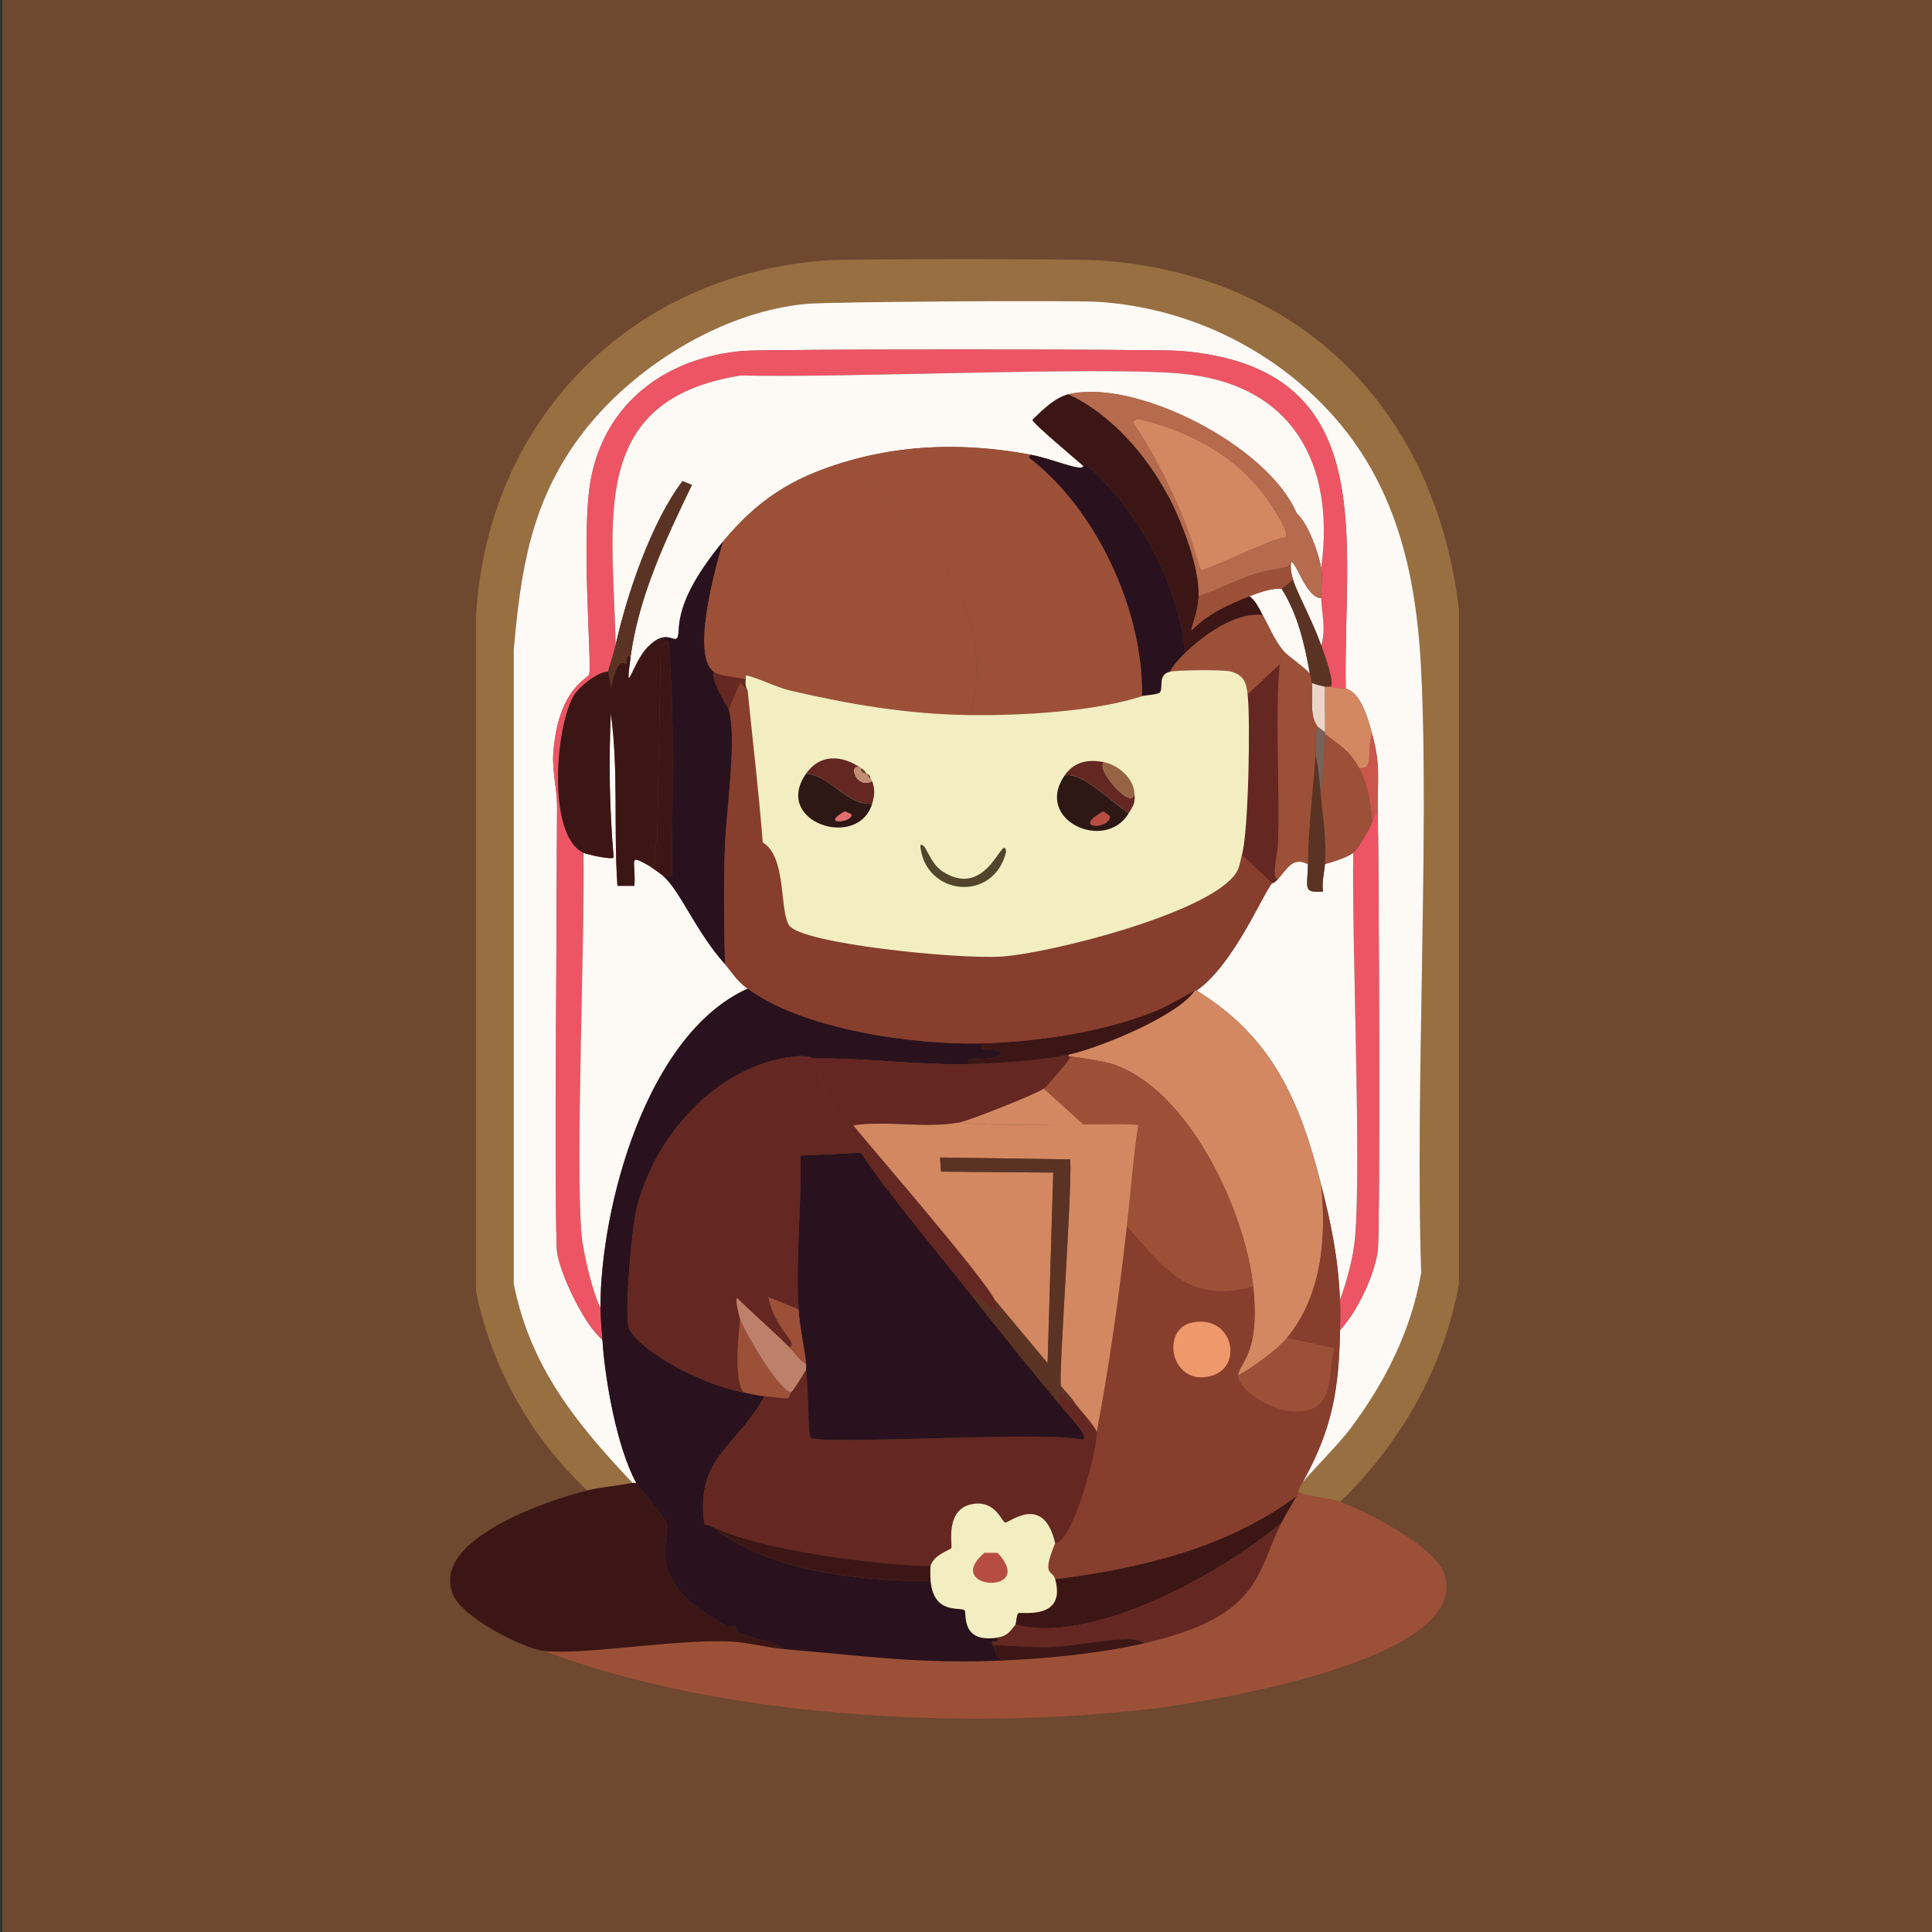 <?xml version="1.0" encoding="UTF-8"?>
<svg id="Layer_1" data-name="Layer 1" xmlns="http://www.w3.org/2000/svg" version="1.1" viewBox="0 0 500 500">
  <rect x="0" y="0" width="500" height="500" fill="#333333" stroke="none"/>
  <defs>
    <style>
      .cls-1 {
        fill: #b66b4e;
      }

      .cls-1, .cls-2, .cls-3, .cls-4, .cls-5, .cls-6, .cls-7, .cls-8, .cls-9, .cls-10, .cls-11, .cls-12, .cls-13, .cls-14, .cls-15, .cls-16, .cls-17, .cls-18, .cls-19, .cls-20, .cls-21, .cls-22, .cls-23, .cls-24 {
        stroke-width: 0px;
      }

      .cls-2 {
        fill: #986f41;
      }

      .cls-3 {
        fill: #d38862;
      }

      .cls-4 {
        fill: #dd6f6c;
      }

      .cls-5 {
        fill: #29121d;
      }

      .cls-6 {
        fill: #3c1615;
      }

      .cls-7 {
        fill: #52452c;
      }

      .cls-8 {
        fill: #bd806b;
      }

      .cls-9 {
        fill: #c18d73;
      }

      .cls-10 {
        fill: #9d5038;
      }

      .cls-11 {
        fill: #5b3324;
      }

      .cls-12 {
        fill: #2e1816;
      }

      .cls-13 {
        fill: #966345;
      }

      .cls-14 {
        fill: #6e482f;
      }

      .cls-15 {
        fill: #ee986b;
      }

      .cls-16 {
        fill: #fdfaf6;
      }

      .cls-17 {
        fill: #b64d42;
      }

      .cls-18 {
        fill: #f2eec1;
      }

      .cls-19 {
        fill: #ed5565;
      }

      .cls-20 {
        fill: #786259;
      }

      .cls-21 {
        fill: #883e2d;
      }

      .cls-22 {
        fill: #c9574a;
      }

      .cls-23 {
        fill: #642722;
      }

      .cls-24 {
        fill: #ead5c8;
      }
    </style>
  </defs>
  <g id="Background">
    <rect class="cls-14" x=".61" width="500" height="500"/>
    <path class="cls-14" d="M500.61,0v500H.61V0h500Z"/>
    <path class="cls-2" d="M346.8,388.67c-3.17-1.08-7.49-1.19-10.74-2.44.07-.11-.46-.38.98-2.44,1.5-2.15,9.09-9.56,12.7-14.4,8.87-11.91,15.58-25.3,18.07-40.04-1.59-46.05,2.12-112.87,0-155.76-1.45-29.31-8.3-54.85-31.49-74.46-14.54-12.29-32.78-19.68-51.76-21-6.79-.47-69.56-.06-75.68.49-22.2,1.97-45.68,16.68-58.84,34.42-12.63,17.04-15.29,34.59-17.09,55.18v164.06c4.32,21.54,16.09,36.02,30.76,51.51-3.87.75-7.9,1.02-11.72,1.95-14.69-13.82-24.73-31.75-28.81-51.51v-174.32c2.66-50.91,39.67-88.8,90.58-92.53,5.75-.42,64.67-.42,70.8,0,52.37,3.56,87.09,39.04,93.02,90.58v174.32c-3.95,21.66-14.99,41.16-30.76,56.4Z"/>
    <path class="cls-16" d="M337.04,383.79c7.72-13.83,9.47-24.01,9.77-39.55,4.43-4.75,9.05-14.44,9.77-20.75.64-5.62.29-98.67,0-113.04-.17-8.47.83-12.11-1.46-20.51-1.09-4.01-2.94-10.72-6.84-11.72-.78-38.51,9.68-83.1-42.72-87.4-6-.49-107.64-.49-113.28,0-19.54,1.7-35.45,13.05-39.31,32.96-2.75,14.2.31,48.37-.49,50.78-.37,1.11-8.12,3.73-9.28,20.51-.31,4.47.99,9.23.98,13.67-.04,17.4-.73,109.52,0,115.23.7,5.47,6.93,18.83,11.72,22.71.67,10.4,3.76,28.01,8.79,37.11-.32.03-.68-.06-.98,0-14.67-15.5-26.44-29.97-30.76-51.51v-164.06c1.8-20.59,4.46-38.14,17.09-55.18,13.16-17.75,36.63-32.45,58.84-34.42,6.13-.54,68.89-.96,75.68-.49,18.98,1.31,37.22,8.7,51.76,21,23.19,19.62,30.04,45.15,31.49,74.46,2.12,42.89-1.59,109.72,0,155.76-2.49,14.74-9.2,28.13-18.07,40.04-3.6,4.84-11.19,12.25-12.7,14.4Z"/>
    <path class="cls-19" d="M348.27,178.22c-.2-.05.03.28-3.91-.49,1.02-1.07-1.21-7.28-2.44-10.74,1.31-4,.14-8.23,0-12.21-.1-2.85.56-4.56,0-7.81,3.69-27.28-7.67-47.73-36.38-50.29-21.2-1.89-86.9,1.17-113.77.49-40.17,6.32-32.96,38.17-32.47,69.82-.65,2.92-1.93,6.48-1.95,6.84-2.78.07-7.44,3.89-8.79,6.1-4.77,7.84-7.08,36.25,2.44,40.77.35,23.46-2.1,80.71-.49,98.88.37,4.21,2.79,14.88,4.88,18.8,0,2.4.32,5.75.49,8.3-4.79-3.88-11.02-17.23-11.72-22.71-.73-5.72-.04-97.84,0-115.23.01-4.44-1.29-9.2-.98-13.67,1.16-16.78,8.91-19.4,9.28-20.51.8-2.42-2.26-36.58.49-50.78,3.85-19.91,19.77-31.26,39.31-32.96,5.64-.49,107.29-.49,113.28,0,52.4,4.3,41.94,48.89,42.72,87.4Z"/>
    <path class="cls-19" d="M346.8,344.24c.05-2.63.12-5.17,0-7.81,1.83-5.1,3.45-10.97,3.91-16.36,1.62-19.02-.84-75.32-.49-99.37,1.31-1.04,4.01-5.95,4.88-7.81.55-1.18.46-2.24,1.46-2.44.29,14.36.64,107.42,0,113.04-.72,6.31-5.34,16.01-9.77,20.75Z"/>
    <path class="cls-16" d="M346.8,336.43c-.51-11.04-2.18-19.17-4.88-29.79-5.51-21.65-12.53-38.17-32.23-50.29,9.52-6.7,16.81-24.37,19.53-27.83.05-.07.18.4,1.46-.98,2.43-2.61,3.77-5.95,7.81-3.91-.04,6-1.56,7.57,3.91,7.08-.38-2.4.3-4.74.49-7.08,2-.55,5.87-1.77,7.32-2.93-.35,24.04,2.11,80.35.49,99.37-.46,5.38-2.08,11.26-3.91,16.36Z"/>
    <path class="cls-16" d="M168.09,224.12c.18.1,3.26,2.3,3.42,2.44,4.64,4.07,8.46,14.37,16.11,22.95,1.7,1.91,2.79,4.1,5.86,6.35-26.24,11.81-38.08,56.58-38.09,82.52-2.09-3.91-4.51-14.59-4.88-18.8-1.61-18.17.84-75.42.49-98.88.94.45,7.35,1.88,7.81,1.22-1.09-12.42-1.31-24.89-.73-37.35,2.03,14.82.68,29.78,1.71,44.68h4.39c.42-6.75-1.9-8.39,3.91-5.13Z"/>
    <path class="cls-16" d="M341.92,146.97c-.67-3.88-3.36-11.49-6.35-14.16-7.59-17.68-41.89-34.94-59.08-30.76-3.45.84-6.81,4.14-9.28,6.59,0,.89,11.6,10.51,13.18,11.96-.38,1.6-7.77-1.82-13.67-2.93-16.23-3.05-32.53-2.82-48.34,1.95-13.43,4.06-22.34,9.75-31.25,20.51-13.28,16.04-10.96,22.65-11.72,24.66-.79,2.1-2.8-2.48-7.81,2.69-4.02,4.15-6,14.22-4.39,2.44,2.14-15.69,9.07-30.35,15.87-44.43l-2.44-.98c-8.05,10.55-14.44,29.47-17.33,42.48-.49-31.66-7.7-63.51,32.47-69.82,26.87.68,92.57-2.38,113.77-.49,28.71,2.56,40.07,23.01,36.38,50.29Z"/>
  </g>
  <g>
    <g>
      <path class="cls-10" d="M346.8,388.67c6.66,2.28,24.37,11.55,26.86,18.31,8.41,22.84-62.86,33.8-76.9,35.4-47.87,5.45-110.57,2.12-156.01-15.14,9.4,1.22,33.85-3.05,48.1-2.44,4.57.19,9.34,1.58,13.92,1.95,21.44,1.77,34.81,3.95,57.62,2.93,11.35-.51,24.59-1.84,35.64-4.39,30.45-7.03,28.87-17.87,35.64-31.25,1.05-2.07,2.69-4.76,3.91-6.84.17-.28.32-.7.49-.98,3.25,1.25,7.58,1.36,10.74,2.44Z"/>
      <path class="cls-6" d="M163.7,383.79c.3-.06.66.03.98,0,.57,1.04,7.57,9.09,7.81,10.5.91,5.19-5.96,14.79,14.89,26.12,1.31.71,2.68.36,2.93.49.52.26-.03,1.22.49,1.46,3.83,1.79,10.84,2.69,11.96,4.39-4.58-.38-9.34-1.76-13.92-1.95-14.25-.61-38.7,3.66-48.1,2.44-5.95-.77-20.95-8.71-23.44-14.4-6.27-14.33,24.69-24.67,34.67-27.1,3.82-.93,7.85-1.21,11.72-1.95Z"/>
    </g>
    <g>
      <path class="cls-11" d="M163.21,169.92c-1.67-.26-.58,1.49-1.22,1.95-.35.25-2.01-2.81-3.91,6.35.08-.98-.75-4.17-.73-4.39.02-.35,1.31-3.92,1.95-6.84,2.89-13.01,9.28-31.93,17.33-42.48l2.44.98c-6.8,14.09-13.73,28.75-15.87,44.43Z"/>
      <path class="cls-16" d="M341.92,154.79c.14,3.98,1.31,8.21,0,12.21-2.3-6.45-6.52-14.12-7.32-17.09-.42-1.55-.7-2.77-.49-4.39,1.19-.72,3.87,9.25,7.81,9.28Z"/>
      <path class="cls-16" d="M331.67,152.34c4.24,6.75,5.93,14.28,7.32,21.97-1.79-1.95-5.58-4.38-6.84-5.86-2.27-2.69-3.69-6.22-5.37-9.28-.97-1.76-1.75-3.61-3.42-4.88,6.32-2.49,7.9-1.81,8.3-1.95Z"/>
    </g>
    <g>
      <path class="cls-5" d="M254.03,270.02c-.55,2.88,3,.14,5.37,2.69-3.97,2.65-9.59.03-8.79,2.69-13.44.29-26.63-1.72-40.04-1.46-.26,0-1.38-.91-5.13-.49-20.09,2.29-36.38,20.84-40.77,39.79-1.21,5.22-3.07,26.34-1.95,30.27,1.36,4.8,17.17,14.51,29.79,16.85,1.82.34,3.5.85,5.37.98-7.46,13.41-17.88,15.82-15.62,32.96.11.36,1.3.39,1.95.73,14.81,11.7,37.9,14.09,56.64,14.16.84,8.79,7.7,6.57,8.79,7.57.61.56-1.16,8.49,8.3,7.08,1.28,1.87-2.27.08-.98,1.95,1.71,2.79-.09,3.15,3.42,3.91-22.81,1.02-36.18-1.16-57.62-2.93-1.12-1.71-8.13-2.6-11.96-4.39-.52-.24.03-1.21-.49-1.46-.25-.12-1.62.22-2.93-.49-20.86-11.34-13.98-20.94-14.89-26.12-.25-1.41-7.24-9.46-7.81-10.5-5.03-9.1-8.12-26.71-8.79-37.11-.16-2.55-.49-5.9-.49-8.3,0-25.94,11.84-70.71,38.09-82.52,14.5,10.61,42.95,14.6,60.55,14.16Z"/>
      <path class="cls-6" d="M335.57,387.21c-1.22,2.07-2.86,4.76-3.91,6.84-15.38,13.16-49.21,31.77-68.85,26.37.09-.12.28-2.69.73-2.93.72-.39,12.46,1.91,9.52-8.79,22.07-2.79,44.32-8.06,62.5-21.48Z"/>
      <path class="cls-23" d="M331.67,394.04c-6.77,13.38-5.19,24.22-35.64,31.25-3.08-2.75-15.45.67-24.17.98-5,.18-9.91-.45-14.89-.49-1.29-1.87,2.26-.08.98-1.95,2.63-.39,3.3-1.38,4.88-3.42,19.64,5.4,53.47-13.21,68.85-26.37Z"/>
      <path class="cls-6" d="M296.02,425.29c-11.06,2.55-24.29,3.89-35.64,4.39-3.51-.76-1.7-1.12-3.42-3.91,4.99.04,9.89.67,14.89.49,8.72-.31,21.09-3.72,24.17-.98Z"/>
      <path class="cls-22" d="M356.57,210.45c-1,.2-.91,1.26-1.46,2.44-.26-4.84-1.11-9.8-3.42-14.16,4.14.54,1.78-4.1,3.42-8.79,2.29,8.4,1.29,12.04,1.46,20.51Z"/>
      <path class="cls-23" d="M274.05,363.28c.41-6.29-.09-1.35,3.91-.49,1.43,2.05,5.35,6.07,5.86,7.81.7,2.4-5.67,28.19-10.74,28.81-2.99-13.11-11.99-5.17-12.94-5.37-.89-.19-2.37-5.44-7.81-4.88-8.01.82-5.77,10.7-6.1,11.47-.2.48-4.67,1.74-5.37,4.64-13.93-.13-45.11-4.27-56.64-10.25-.66-.34-1.84-.37-1.95-.73-2.25-17.14,8.17-19.54,15.62-32.96,1.76.11,5.47.74,6.1.49.25-.1.41-1.17.73-1.46.81-.73,3.06-4.43,3.91-5.86.73,7.07.5,17.07,1.22,17.58,2.87,2.03,60.91-1.83,70.31.49,1.93-.39-2.65-5.09-6.1-9.28Z"/>
      <path class="cls-3" d="M341.92,306.64c1.45,13.5.19,28.64-8.79,39.55-2.62,3.18-8.9,7.71-12.7,9.77.16-3.17,5.77-5.23,3.91-22.95-2.04-19.39-16.48-50.99-36.38-57.62-1.98-.66-8.65-1.76-10.99-1.95-.37-.03-.54-.07-.49-.49,7.65-1.64,28.25-9.93,32.71-16.6.11-.08.38.08.49,0,19.69,12.13,26.71,28.64,32.23,50.29Z"/>
      <path class="cls-10" d="M324.34,333.01c-16.7,4.39-22.63-4.24-32.71-15.62.98-8.7,1.59-17.46,2.93-26.12-.45-.54-12.29-.22-14.16-.24l-10.25-9.28c.44-.31,6.37-6.88,6.84-8.3,2.34.19,9.01,1.29,10.99,1.95,19.89,6.63,34.34,38.23,36.38,57.62Z"/>
      <path class="cls-10" d="M320.44,355.96c3.79-2.05,10.08-6.59,12.7-9.77l12.21,2.69c-1.77,6.3.48,15.13-8.06,16.36-7.19,1.04-17.04-5.47-16.85-9.28Z"/>
      <g>
        <path class="cls-21" d="M346.8,336.43c.12,2.64.05,5.18,0,7.81-.29,15.54-2.05,25.72-9.77,39.55-1.44,2.06-.91,2.33-.98,2.44-.17.28-.32.69-.49.98-18.18,13.43-40.43,18.69-62.5,21.48-.7-2.55-3.63-.51,0-9.28,5.07-.62,11.44-26.41,10.74-28.81,3.33-17.55,5.8-35.44,7.81-53.22,10.09,11.39,16.01,20.02,32.71,15.62,1.86,17.72-3.74,19.78-3.91,22.95-.2,3.81,9.66,10.31,16.85,9.28,8.54-1.23,6.29-10.06,8.06-16.36l-12.21-2.69c8.98-10.91,10.24-26.05,8.79-39.55,2.7,10.61,4.37,18.75,4.88,29.79Z"/>
        <path class="cls-15" d="M308.47,342.29c10.58-2.18,13.32,11.18,5.37,13.67-10.78,3.38-13.71-11.95-5.37-13.67Z"/>
      </g>
      <path class="cls-23" d="M210.57,273.93c2.69,10.04,6.67,16.06,12.21,24.41q-7.81.37-15.62.73c.3,13.2-1.25,26.61-.49,39.79l-7.81-3.17c1.78,8.74,8.16,11.92,5.37,12.94-4.35-4.35-9.06-8.36-13.43-12.7-.62.41.48,4.6.73,5.37-.5,5.25-1.62,16.23.98,19.04-12.61-2.33-28.43-12.05-29.79-16.85-1.11-3.93.75-25.06,1.95-30.27,4.39-18.95,20.68-37.51,40.77-39.79,3.75-.43,4.87.49,5.13.49Z"/>
      <path class="cls-23" d="M276.49,272.95c-.05.41.12.46.49.49-.47,1.42-6.4,7.99-6.84,8.3-2.04,1.47-19.37,8.32-21.97,8.79-8.98,1.61-18.36-.58-27.34.73,6.53,7.91,34.06,39.72,36.62,45.17.11.23.1,1.62,1.46,2.69-.85,1.6-6.39-4.98-7.32-3.66-8.48-10.77-21.88-26.66-28.81-37.11-5.54-8.35-9.51-14.37-12.21-24.41,13.41-.25,26.6,1.75,40.04,1.46,7.52-.16,18.63-.89,25.88-2.44Z"/>
      <path class="cls-6" d="M309.21,256.35c-4.46,6.67-25.06,14.96-32.71,16.6-7.25,1.55-18.36,2.28-25.88,2.44-.81-2.66,4.82-.04,8.79-2.69-2.37-2.54-5.92.19-5.37-2.69,14.83-.37,33.53-3.16,47.12-9.28.6-.27,7.68-4.14,8.06-4.39Z"/>
      <path class="cls-6" d="M240.85,405.27c-.14.57-.08,3.04,0,3.91-18.74-.07-41.83-2.46-56.64-14.16,11.54,5.98,42.71,10.12,56.64,10.25Z"/>
      <path class="cls-6" d="M172.98,166.02l-1.95,1.22q-.49,25.15-.98,50.29c-1.43,2.06.77,6.49-1.95,6.59-5.81-3.26-3.49-1.62-3.91,5.13h-4.39c-1.03-14.89.32-29.86-1.71-44.68-.57,12.47-.35,24.93.73,37.35-.46.66-6.87-.77-7.81-1.22-9.53-4.53-7.22-32.93-2.44-40.77,1.35-2.22,6-6.03,8.79-6.1-.01.22.81,3.41.73,4.39,1.89-9.16,3.55-6.09,3.91-6.35.65-.47-.45-2.21,1.22-1.95-1.6,11.78.37,1.7,4.39-2.44,1.5-1.19,3.41-2.98,5.37-1.46Z"/>
      <path class="cls-5" d="M251.59,335.45c7.4,9.4,14.85,18.6,22.46,27.83,3.45,4.19,8.03,8.88,6.1,9.28-9.4-2.32-67.44,1.54-70.31-.49-.72-.51-.49-10.5-1.22-17.58-.05-.48.05-.98,0-1.46-.48-4.61-1.69-9.59-1.95-14.16-.76-13.19.79-26.59.49-39.79q7.81-.37,15.62-.73c6.93,10.45,20.32,26.34,28.81,37.11Z"/>
      <g>
        <path class="cls-3" d="M248.17,290.53c10.71,1.02,21.5.32,32.23.49,1.87.03,13.71-.3,14.16.24-1.34,8.66-1.95,17.42-2.93,26.12-2.01,17.78-4.48,35.67-7.81,53.22-.51-1.74-4.43-5.76-5.86-7.81-1.14-1.64-3.36-3.89-3.42-4.15-.59-2.87,2.94-50.16,2.44-58.59q-16.85-.24-33.69-.49l.24,3.66q14.53.12,29.05.24-.73,24.66-1.46,49.32-6.84-8.18-13.67-16.36c-2.56-5.45-30.09-37.25-36.62-45.17,8.99-1.31,18.36.87,27.34-.73Z"/>
        <path class="cls-11" d="M277.96,362.79c-3.99-.86-3.5-5.8-3.91.49-7.61-9.23-15.06-18.43-22.46-27.83.94-1.32,6.48,5.26,7.32,3.66-1.37-1.07-1.36-2.46-1.46-2.69q6.84,8.18,13.67,16.36.73-24.66,1.46-49.32-14.53-.12-29.05-.24l-.24-3.66q16.85.24,33.69.49c.5,8.43-3.04,55.72-2.44,58.59.05.26,2.28,2.51,3.42,4.15Z"/>
      </g>
      <path class="cls-3" d="M270.14,281.74l10.25,9.28c-10.73-.17-21.52.53-32.23-.49,2.6-.47,19.93-7.31,21.97-8.79Z"/>
      <g>
        <path class="cls-11" d="M341.92,166.99c1.24,3.46,3.46,9.67,2.44,10.74-.45-.09-1.04.11-1.46,0-1.13-.28-2.33-.53-3.42-.98-.13-.81-.34-1.61-.49-2.44-1.39-7.69-3.09-15.22-7.32-21.97.18-.07,2.55-1.87,2.93-2.44.8,2.97,5.02,10.64,7.32,17.09Z"/>
        <g>
          <path class="cls-20" d="M342.9,189.45c0,.16,0,.33,0,.49-.13,5.48-.51,11.13-.98,16.6-.4-3.76-.68-7.52-1.46-11.23.17-2.44-.25-4.9.49-7.32.07.1,1.5,1.18,1.95,1.46Z"/>
          <path class="cls-11" d="M341.92,206.54c.59,5.58,1.42,11.48.98,17.09-.19,2.34-.87,4.68-.49,7.08-5.47.49-3.94-1.08-3.91-7.08.06-9.43,1.28-18.93,1.95-28.32.79,3.71,1.07,7.47,1.46,11.23Z"/>
        </g>
      </g>
      <g>
        <path class="cls-18" d="M273.07,399.41c-3.63,8.77-.7,6.73,0,9.28,2.94,10.7-8.8,8.4-9.52,8.79-.45.24-.64,2.81-.73,2.93-1.58,2.04-2.25,3.03-4.88,3.42-9.46,1.41-7.69-6.52-8.3-7.08-1.09-1-7.95,1.22-8.79-7.57-.08-.87-.14-3.34,0-3.91.7-2.9,5.17-4.16,5.37-4.64.33-.78-1.91-10.65,6.1-11.47,5.44-.56,6.92,4.69,7.81,4.88.95.2,9.95-7.74,12.94,5.37Z"/>
        <path class="cls-17" d="M254.76,401.86h3.42c10.37,11.17-14.6,9.54-3.42,0Z"/>
      </g>
      <path class="cls-5" d="M184.69,173.83c-.71,2.55,3.75,9.25,3.91,9.77,2.21,7.3-.63,26.21-.98,35.4-.38,10.11-.21,20.39,0,30.52-7.65-8.57-11.47-18.88-16.11-22.95l2.44.24c-.13-20.26.82-40.56-.98-60.79-1.96-1.51-3.88.27-5.37,1.46,5.01-5.17,7.02-.59,7.81-2.69.76-2.01-1.57-8.62,11.72-24.66-1.88,6.45-8.36,29.26-2.44,33.69Z"/>
      <g>
        <path class="cls-10" d="M204.71,360.35c-.32.29-.48,1.36-.73,1.46-.63.25-4.34-.37-6.1-.49-1.87-.12-3.56-.64-5.37-.98-2.59-2.81-1.47-13.79-.98-19.04.91,2.74,9.49,17.98,13.18,19.04Z"/>
        <path class="cls-8" d="M204.23,348.63c1.45,1.45,2.59,3.29,4.39,4.39.05.48-.05.98,0,1.46-.85,1.43-3.1,5.13-3.91,5.86-3.69-1.06-12.27-16.3-13.18-19.04-.26-.77-1.35-4.96-.73-5.37,4.36,4.34,9.07,8.35,13.43,12.7Z"/>
        <path class="cls-10" d="M206.67,338.87c.26,4.57,1.47,9.55,1.95,14.16-1.81-1.1-2.94-2.94-4.39-4.39,2.79-1.02-3.59-4.2-5.37-12.94l7.81,3.17Z"/>
      </g>
      <path class="cls-6" d="M172.98,166.02c1.8,20.23.84,40.53.98,60.79l-2.44-.24c-.16-.14-3.23-2.34-3.42-2.44,2.73-.1.52-4.53,1.95-6.59q.49-25.15.98-50.29l1.95-1.22Z"/>
      <path class="cls-5" d="M280.4,120.61c.14.13,1.06-.14,1.22,0,13.61,12.46,23.11,29.93,25.15,48.34-1.06,1.01-3.56,3.61-3.91,4.88-3.39.72-1.66,4.26-2.69,5.37-.58.63-3.79.7-4.64.98.44-21.92-11.69-48.32-29.3-61.77l.49-.73c5.9,1.11,13.29,4.53,13.67,2.93Z"/>
      <g>
        <path class="cls-3" d="M344.36,177.73c3.93.77,3.7.44,3.91.49,3.9,1,5.74,7.71,6.84,11.72-1.64,4.69.72,9.33-3.42,8.79-2.32-4.38-4.94-5.77-8.79-8.79,0-.16,0-.33,0-.49.1-3.91-.21-7.82,0-11.72.43.11,1.02-.09,1.46,0Z"/>
        <path class="cls-21" d="M193.48,178.71c1.31,13.1,2.87,26.18,3.91,39.31,6.25,3.69,4.28,17.78,6.84,21.48,3.28,4.76,43.68,8.79,54.93,8.06,12.34-.8,54.09-11.24,60.79-21.73.88-1.38,1.03-3.13,1.46-4.64q3.91,3.66,7.81,7.32c-2.72,3.46-10.02,21.14-19.53,27.83-.11.08-.38-.08-.49,0-.38.26-7.46,4.13-8.06,4.39-13.59,6.11-32.29,8.91-47.12,9.28-17.6.44-46.04-3.55-60.55-14.16-3.07-2.25-4.16-4.44-5.86-6.35-.21-10.13-.38-20.4,0-30.52.35-9.19,3.18-28.1.98-35.4l2.93-7.08,1.95,2.2Z"/>
        <path class="cls-10" d="M351.69,198.73c2.31,4.36,3.16,9.33,3.42,14.16-.87,1.86-3.58,6.77-4.88,7.81-1.45,1.16-5.33,2.38-7.32,2.93.44-5.61-.39-11.51-.98-17.09.47-5.47.85-11.12.98-16.6,3.85,3.02,6.47,4.41,8.79,8.79Z"/>
        <path class="cls-24" d="M342.9,177.73c-.21,3.9.1,7.81,0,11.72-.45-.29-1.88-1.37-1.95-1.46-2.29-3.13-.95-7.95-1.46-11.23,1.08.45,2.28.69,3.42.98Z"/>
        <path class="cls-10" d="M338.99,174.32c.15.83.36,1.63.49,2.44.52,3.28-.82,8.1,1.46,11.23-.74,2.42-.31,4.88-.49,7.32-.67,9.39-1.9,18.89-1.95,28.32-4.04-2.04-5.38,1.29-7.81,3.91-1.78.05-.07-7.03,0-8.54.66-14.09-.83-33.44.49-47.12.02-.18.71-2.6.98-3.42,1.25,1.48,5.04,3.91,6.84,5.86Z"/>
        <path class="cls-23" d="M330.69,227.54c-1.28,1.38-1.41.91-1.46.98q-3.91-3.66-7.81-7.32c1.71-5.96,2.23-35.03,1.46-41.5l8.3-7.81c-1.32,13.68.17,33.03-.49,47.12-.07,1.51-1.78,8.6,0,8.54Z"/>
        <path class="cls-23" d="M193,175.78c-.29,1.94.46,2.66.49,2.93l-1.95-2.2-2.93,7.08c-.16-.51-4.62-7.22-3.91-9.77,1.51,1.13,5.89,1.42,8.3,1.95Z"/>
        <path class="cls-10" d="M218.39,119.63c20.32,15.34,40.35,38.16,32.71,65.43-16.16-.2-30.98-2.71-46.63-6.35-3.49-.81-7.96-3.14-11.23-3.91-.37-.09-.2.99-.24.98-2.41-.53-6.79-.82-8.3-1.95-5.92-4.43.56-27.24,2.44-33.69,8.91-10.76,17.82-16.45,31.25-20.51Z"/>
        <path class="cls-10" d="M266.73,117.68l-.49.73c17.61,13.45,29.74,39.85,29.3,61.77-12.28,4.01-31.46,5.04-44.43,4.88,7.63-27.27-12.39-50.09-32.71-65.43,15.81-4.78,32.11-5,48.34-1.95Z"/>
        <g>
          <path class="cls-1" d="M329.71,131.84c3.19-.86,3.41-1.2,5.86.98,2.99,2.67,5.68,10.28,6.35,14.16.56,3.25-.1,4.97,0,7.81-3.94-.03-6.62-10-7.81-9.28-.42,1.99-3.87,1.31-9.03,2.93-5.06,1.59-9.82,4.27-14.89,5.86.21-7.52-4.28-19.13-7.81-25.88l.98-.98c6.38,13.65,6.57,19.61,7.57,20.02,1.07.44,18.36-8.25,21.48-8.3,1.57-.63-1.33-5.11-2.69-7.32Z"/>
          <path class="cls-6" d="M276.49,102.05c10.91,4.97,20.37,15.84,25.88,26.37,3.53,6.75,8.03,18.36,7.81,25.88-.13,4.63-2.33,8.59-1.71,8.79,4.21-4.3,9.41-6.63,14.89-8.79,1.66,1.27,2.45,3.12,3.42,4.88-7.09-.75-14.88,4.89-20.02,9.77-2.04-18.41-11.53-35.88-25.15-48.34-.16-.14-1.08.13-1.22,0-1.58-1.45-13.18-11.07-13.18-11.96,2.47-2.45,5.83-5.75,9.28-6.59Z"/>
          <path class="cls-1" d="M335.57,132.81c-2.44-2.18-2.67-1.84-5.86-.98-7.89-12.84-21.02-20.2-35.4-23.44l-1.22.73c3.91,5.83,7.28,11.95,10.25,18.31l-.98.98c-5.51-10.53-14.97-21.4-25.88-26.37,17.19-4.18,51.49,13.08,59.08,30.76Z"/>
          <path class="cls-3" d="M329.71,131.84c1.36,2.21,4.26,6.69,2.69,7.32-3.12.05-20.42,8.74-21.48,8.3-.99-.41-1.19-6.37-7.57-20.02-2.97-6.36-6.34-12.48-10.25-18.31l1.22-.73c14.38,3.24,27.51,10.6,35.4,23.44Z"/>
          <path class="cls-10" d="M334.6,149.9c-.38.58-2.75,2.38-2.93,2.44-.4.15-1.98-.53-8.3,1.95-5.49,2.16-10.68,4.49-14.89,8.79-.62-.2,1.58-4.16,1.71-8.79,5.07-1.59,9.83-4.27,14.89-5.86,5.16-1.62,8.61-.94,9.03-2.93-.21,1.62.07,2.84.49,4.39Z"/>
        </g>
        <path class="cls-10" d="M326.78,159.18c1.68,3.05,3.1,6.59,5.37,9.28-.26.82-.96,3.24-.98,3.42l-8.3,7.81c-.34-2.91-.83-4.83-4.15-5.86-1.97-.61-13.83-.43-15.87,0,.35-1.27,2.84-3.87,3.91-4.88,5.14-4.88,12.93-10.52,20.02-9.77Z"/>
        <g>
          <path class="cls-18" d="M322.88,179.69c.76,6.48.24,35.54-1.46,41.5-.43,1.51-.58,3.26-1.46,4.64-6.7,10.48-48.45,20.93-60.79,21.73-11.25.73-51.65-3.3-54.93-8.06-2.56-3.71-.59-17.8-6.84-21.48-1.03-13.13-2.6-26.21-3.91-39.31-.03-.27-.78-.98-.49-2.93.05.01-.13-1.06.24-.98,3.28.76,7.74,3.1,11.23,3.91,15.66,3.63,30.48,6.15,46.63,6.35,12.97.16,32.15-.87,44.43-4.88.85-.28,4.05-.34,4.64-.98,1.02-1.11-.71-4.65,2.69-5.37,2.04-.43,13.89-.61,15.87,0,3.32,1.03,3.81,2.95,4.15,5.86Z"/>
          <g>
            <path class="cls-7" d="M238.16,218.75c1.56-.84,2.13,4.45,5.86,6.84,11.65,7.46,15.7-10.63,16.36-5.13-3.27,13.38-21.17,11.3-22.22-1.71Z"/>
            <g>
              <path class="cls-23" d="M285.77,197.27c-2.59,1.44,7.61,13.27,7.81,7.81.27,2.83-.16,3.19-1.46,5.37-4.98-3.22-11.92-10.69-16.6-9.77,2.5-3.61,6.16-4.26,10.25-3.42Z"/>
              <path class="cls-13" d="M293.58,205.08c-.2,5.46-10.41-6.37-7.81-7.81,3.59.74,7.44,3.95,7.81,7.81Z"/>
              <g>
                <path class="cls-12" d="M292.12,210.45c-6.11,10.24-24.61,1.79-16.6-9.77,4.68-.92,11.62,6.55,16.6,9.77Z"/>
                <path class="cls-17" d="M285.52,209.96l1.71,1.22c.46,3.54-10.46,3.64-1.71-1.22Z"/>
              </g>
            </g>
            <g>
              <path class="cls-23" d="M222.78,198.73c-3.53-1.57-1.2,5.72,2.93,3.42.79,2.18.66,3.68,0,5.86-6.75.39-10.61-7.27-17.09-7.81,3.68-5.24,9.39-4.74,14.16-1.46Z"/>
              <path class="cls-9" d="M222.78,198.73c-.09,1.71,1.39,1.39,1.46,1.46.06.06.94,1.39.98,1.46.02.03.24-.2.49.49-4.13,2.3-6.46-4.98-2.93-3.42Z"/>
              <path class="cls-14" d="M224.25,200.2c-.07-.07-1.55.24-1.46-1.46,1.5,1.03.71.49,1.46,1.46Z"/>
              <path class="cls-11" d="M225.22,201.66c-.04-.08-.91-1.4-.98-1.46.05.07,1.18.27.98,1.46Z"/>
              <g>
                <path class="cls-12" d="M225.71,208.01c-3.64,12.08-25.89,4.73-17.09-7.81,6.48.54,10.34,8.2,17.09,7.81Z"/>
                <path class="cls-4" d="M218.63,209.96l1.71.73c.72,2.23-8.53,3.08-1.71-.73Z"/>
              </g>
            </g>
          </g>
        </g>
      </g>
    </g>
  </g>
</svg>
